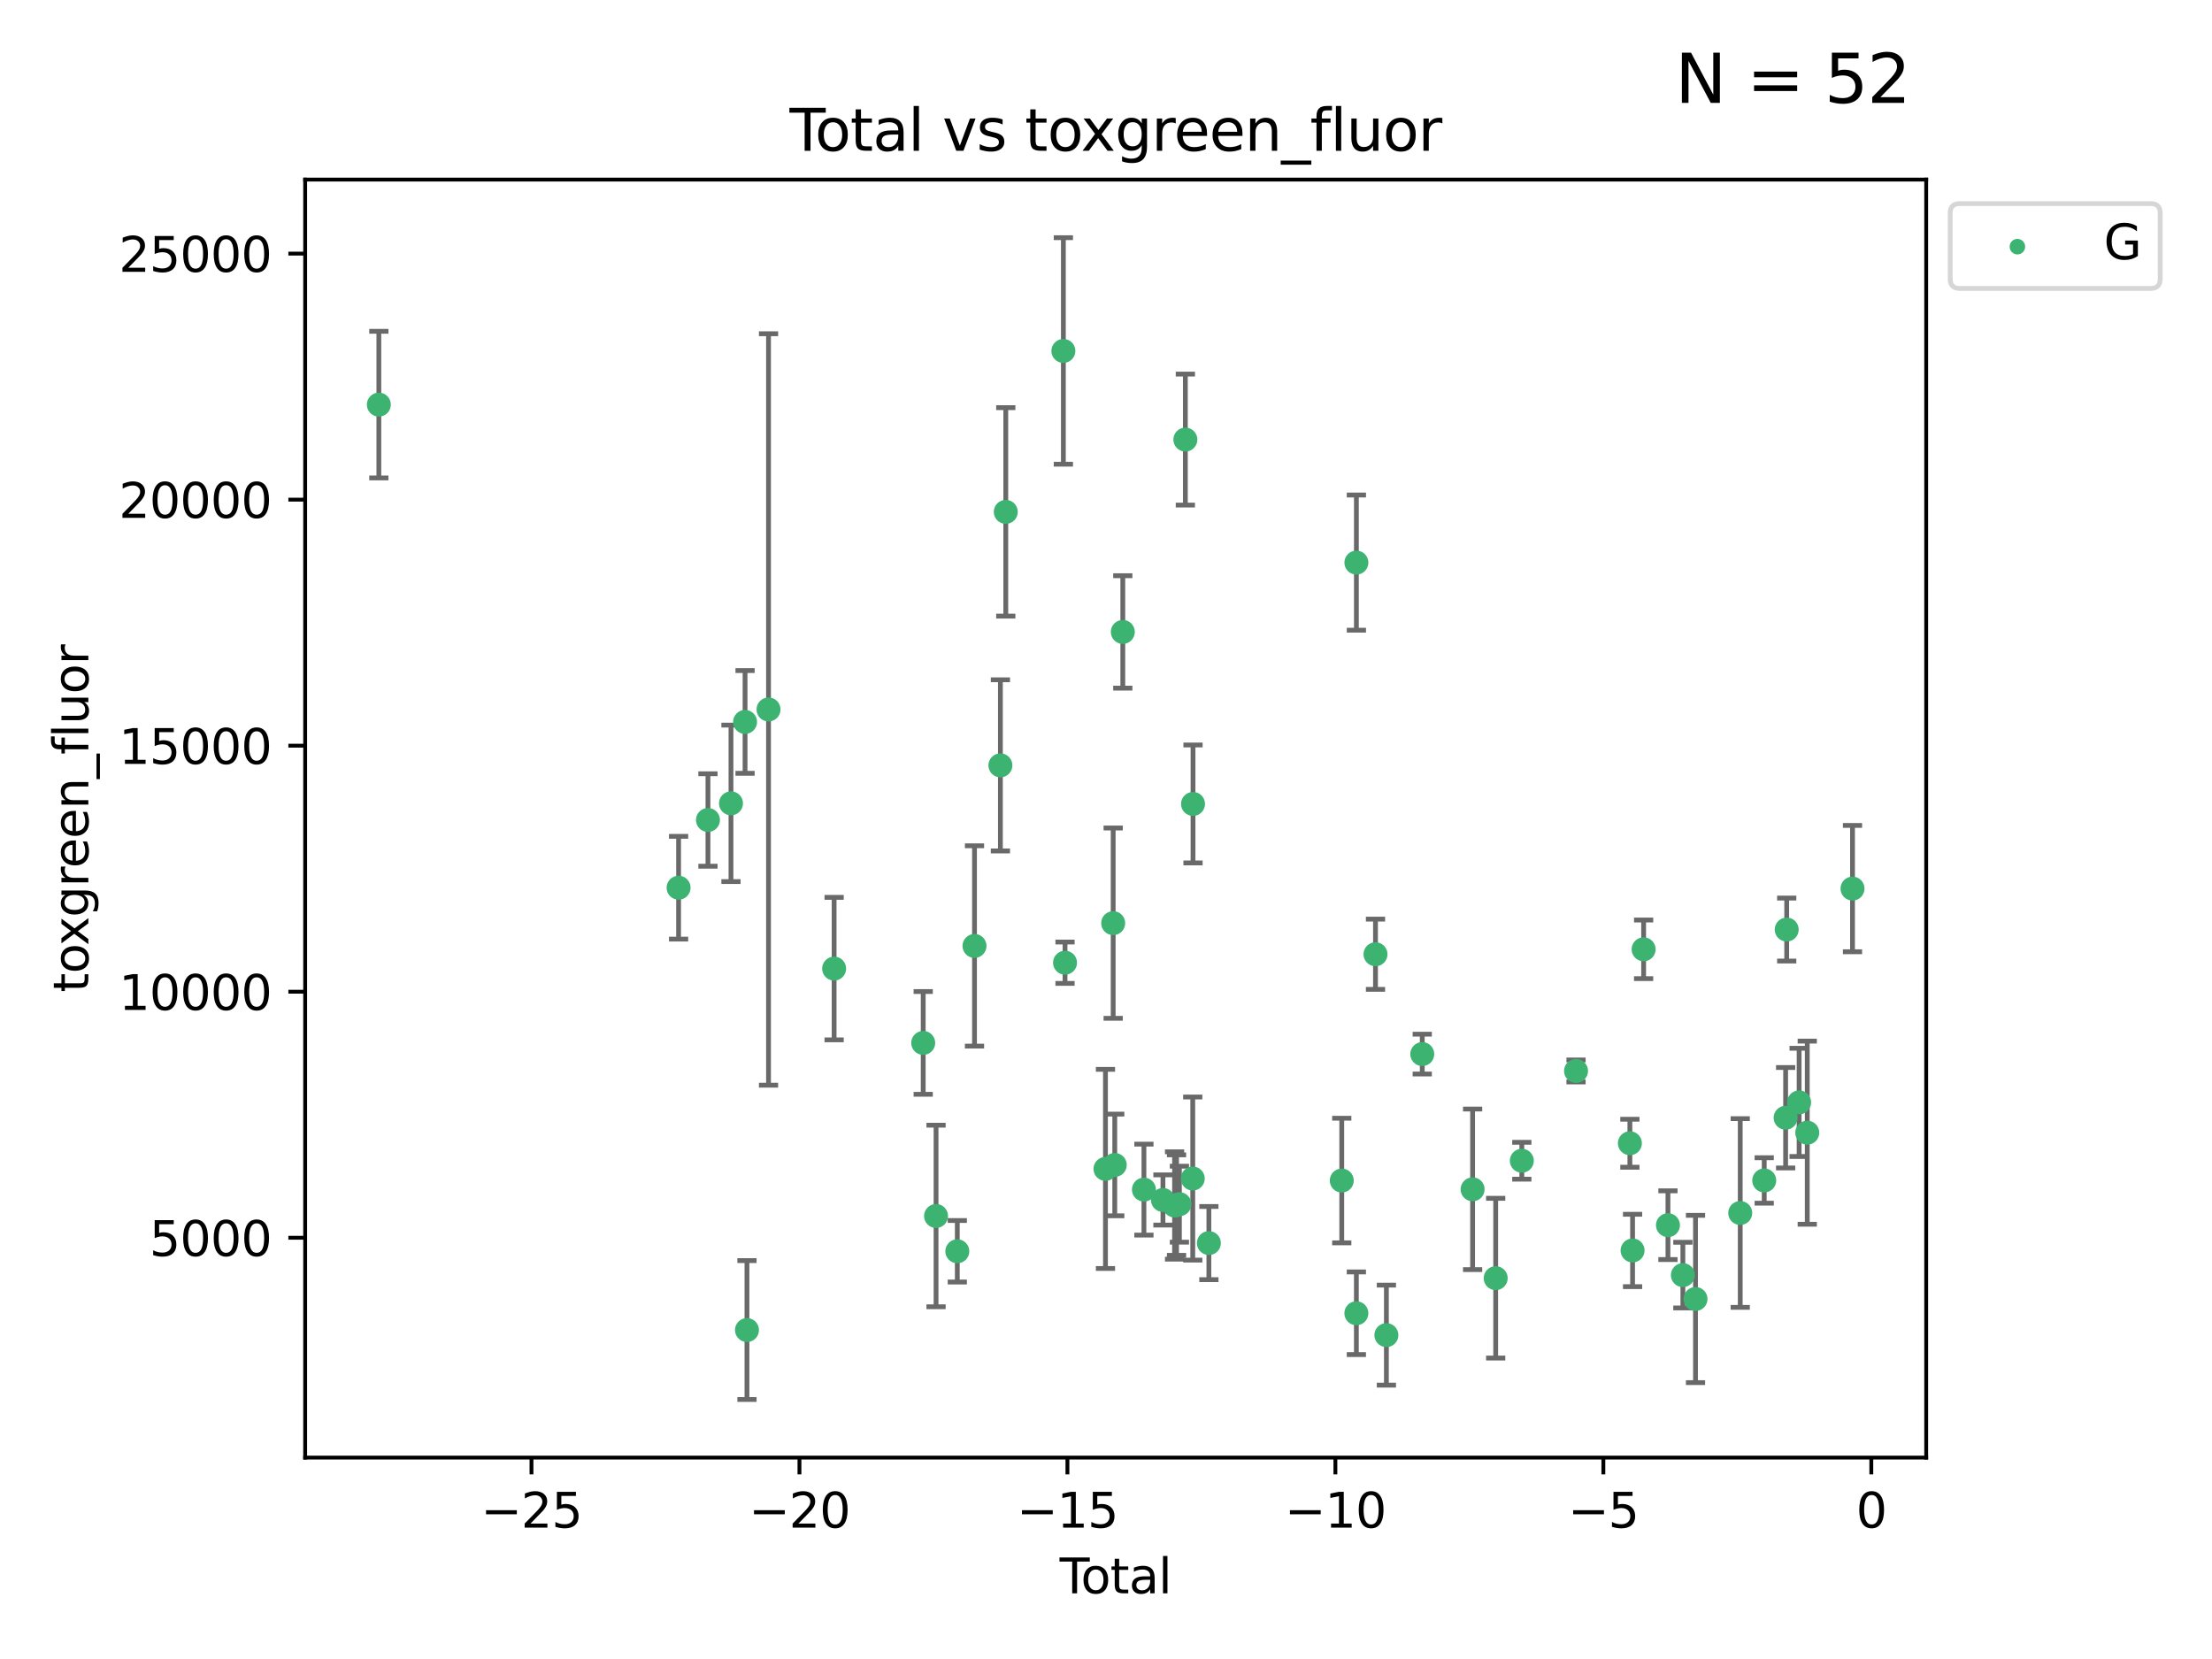 <?xml version="1.0" encoding="utf-8" standalone="no"?>
<!DOCTYPE svg PUBLIC "-//W3C//DTD SVG 1.1//EN"
  "http://www.w3.org/Graphics/SVG/1.1/DTD/svg11.dtd">
<svg xmlns:xlink="http://www.w3.org/1999/xlink" width="460.8pt" height="345.6pt" viewBox="0 0 460.8 345.6" xmlns="http://www.w3.org/2000/svg" version="1.1">
 <defs>
  <style type="text/css">*{stroke-linejoin: round; stroke-linecap: butt}</style>
 </defs>
 <g id="figure_1">
  <g id="patch_1">
   <path d="M 0 345.6 
L 460.8 345.6 
L 460.8 0 
L 0 0 
z
" style="fill: #ffffff"/>
  </g>
  <g id="axes_1">
   <g id="patch_2">
    <path d="M 63.571 303.64 
L 401.26 303.64 
L 401.26 37.411 
L 63.571 37.411 
z
" style="fill: #ffffff"/>
   </g>
   <g id="PathCollection_1">
    <defs>
     <path id="mfc408f8a67" d="M 0 1.118 
C 0.297 1.118 0.581 1 0.791 0.791 
C 1 0.581 1.118 0.297 1.118 0 
C 1.118 -0.297 1 -0.581 0.791 -0.791 
C 0.581 -1 0.297 -1.118 0 -1.118 
C -0.297 -1.118 -0.581 -1 -0.791 -0.791 
C -1 -0.581 -1.118 -0.297 -1.118 0 
C -1.118 0.297 -1 0.581 -0.791 0.791 
C -0.581 1 -0.297 1.118 0 1.118 
z
" style="stroke: #3cb371"/>
    </defs>
    <g clip-path="url(#p341e2c7658)">
     <use xlink:href="#mfc408f8a67" x="78.921" y="84.29" style="fill: #3cb371; stroke: #3cb371"/>
     <use xlink:href="#mfc408f8a67" x="141.362" y="184.927" style="fill: #3cb371; stroke: #3cb371"/>
     <use xlink:href="#mfc408f8a67" x="147.48" y="170.817" style="fill: #3cb371; stroke: #3cb371"/>
     <use xlink:href="#mfc408f8a67" x="152.277" y="167.35" style="fill: #3cb371; stroke: #3cb371"/>
     <use xlink:href="#mfc408f8a67" x="155.21" y="150.393" style="fill: #3cb371; stroke: #3cb371"/>
     <use xlink:href="#mfc408f8a67" x="155.607" y="277.073" style="fill: #3cb371; stroke: #3cb371"/>
     <use xlink:href="#mfc408f8a67" x="160.098" y="147.794" style="fill: #3cb371; stroke: #3cb371"/>
     <use xlink:href="#mfc408f8a67" x="173.764" y="201.776" style="fill: #3cb371; stroke: #3cb371"/>
     <use xlink:href="#mfc408f8a67" x="192.321" y="217.256" style="fill: #3cb371; stroke: #3cb371"/>
     <use xlink:href="#mfc408f8a67" x="194.996" y="253.313" style="fill: #3cb371; stroke: #3cb371"/>
     <use xlink:href="#mfc408f8a67" x="199.425" y="260.663" style="fill: #3cb371; stroke: #3cb371"/>
     <use xlink:href="#mfc408f8a67" x="203.007" y="197.055" style="fill: #3cb371; stroke: #3cb371"/>
     <use xlink:href="#mfc408f8a67" x="208.403" y="159.441" style="fill: #3cb371; stroke: #3cb371"/>
     <use xlink:href="#mfc408f8a67" x="209.523" y="106.634" style="fill: #3cb371; stroke: #3cb371"/>
     <use xlink:href="#mfc408f8a67" x="221.52" y="73.106" style="fill: #3cb371; stroke: #3cb371"/>
     <use xlink:href="#mfc408f8a67" x="221.864" y="200.55" style="fill: #3cb371; stroke: #3cb371"/>
     <use xlink:href="#mfc408f8a67" x="230.29" y="243.505" style="fill: #3cb371; stroke: #3cb371"/>
     <use xlink:href="#mfc408f8a67" x="231.896" y="192.308" style="fill: #3cb371; stroke: #3cb371"/>
     <use xlink:href="#mfc408f8a67" x="232.225" y="242.681" style="fill: #3cb371; stroke: #3cb371"/>
     <use xlink:href="#mfc408f8a67" x="233.901" y="131.641" style="fill: #3cb371; stroke: #3cb371"/>
     <use xlink:href="#mfc408f8a67" x="238.301" y="247.819" style="fill: #3cb371; stroke: #3cb371"/>
     <use xlink:href="#mfc408f8a67" x="242.264" y="249.975" style="fill: #3cb371; stroke: #3cb371"/>
     <use xlink:href="#mfc408f8a67" x="244.684" y="251.124" style="fill: #3cb371; stroke: #3cb371"/>
     <use xlink:href="#mfc408f8a67" x="245.095" y="251.046" style="fill: #3cb371; stroke: #3cb371"/>
     <use xlink:href="#mfc408f8a67" x="245.692" y="250.854" style="fill: #3cb371; stroke: #3cb371"/>
     <use xlink:href="#mfc408f8a67" x="246.933" y="91.572" style="fill: #3cb371; stroke: #3cb371"/>
     <use xlink:href="#mfc408f8a67" x="248.472" y="245.513" style="fill: #3cb371; stroke: #3cb371"/>
     <use xlink:href="#mfc408f8a67" x="248.527" y="167.476" style="fill: #3cb371; stroke: #3cb371"/>
     <use xlink:href="#mfc408f8a67" x="251.831" y="258.955" style="fill: #3cb371; stroke: #3cb371"/>
     <use xlink:href="#mfc408f8a67" x="279.513" y="245.93" style="fill: #3cb371; stroke: #3cb371"/>
     <use xlink:href="#mfc408f8a67" x="282.555" y="273.574" style="fill: #3cb371; stroke: #3cb371"/>
     <use xlink:href="#mfc408f8a67" x="282.561" y="117.2" style="fill: #3cb371; stroke: #3cb371"/>
     <use xlink:href="#mfc408f8a67" x="286.541" y="198.787" style="fill: #3cb371; stroke: #3cb371"/>
     <use xlink:href="#mfc408f8a67" x="288.81" y="278.131" style="fill: #3cb371; stroke: #3cb371"/>
     <use xlink:href="#mfc408f8a67" x="296.281" y="219.584" style="fill: #3cb371; stroke: #3cb371"/>
     <use xlink:href="#mfc408f8a67" x="306.77" y="247.756" style="fill: #3cb371; stroke: #3cb371"/>
     <use xlink:href="#mfc408f8a67" x="311.58" y="266.268" style="fill: #3cb371; stroke: #3cb371"/>
     <use xlink:href="#mfc408f8a67" x="317.023" y="241.805" style="fill: #3cb371; stroke: #3cb371"/>
     <use xlink:href="#mfc408f8a67" x="328.315" y="223.102" style="fill: #3cb371; stroke: #3cb371"/>
     <use xlink:href="#mfc408f8a67" x="339.534" y="238.157" style="fill: #3cb371; stroke: #3cb371"/>
     <use xlink:href="#mfc408f8a67" x="340.094" y="260.493" style="fill: #3cb371; stroke: #3cb371"/>
     <use xlink:href="#mfc408f8a67" x="342.397" y="197.758" style="fill: #3cb371; stroke: #3cb371"/>
     <use xlink:href="#mfc408f8a67" x="347.464" y="255.227" style="fill: #3cb371; stroke: #3cb371"/>
     <use xlink:href="#mfc408f8a67" x="350.572" y="265.63" style="fill: #3cb371; stroke: #3cb371"/>
     <use xlink:href="#mfc408f8a67" x="353.205" y="270.601" style="fill: #3cb371; stroke: #3cb371"/>
     <use xlink:href="#mfc408f8a67" x="362.523" y="252.69" style="fill: #3cb371; stroke: #3cb371"/>
     <use xlink:href="#mfc408f8a67" x="367.519" y="245.91" style="fill: #3cb371; stroke: #3cb371"/>
     <use xlink:href="#mfc408f8a67" x="371.98" y="232.847" style="fill: #3cb371; stroke: #3cb371"/>
     <use xlink:href="#mfc408f8a67" x="372.203" y="193.643" style="fill: #3cb371; stroke: #3cb371"/>
     <use xlink:href="#mfc408f8a67" x="374.79" y="229.647" style="fill: #3cb371; stroke: #3cb371"/>
     <use xlink:href="#mfc408f8a67" x="376.486" y="235.957" style="fill: #3cb371; stroke: #3cb371"/>
     <use xlink:href="#mfc408f8a67" x="385.911" y="185.11" style="fill: #3cb371; stroke: #3cb371"/>
    </g>
   </g>
   <g id="matplotlib.axis_1">
    <g id="xtick_1">
     <g id="line2d_1">
      <defs>
       <path id="md40d406a62" d="M 0 0 
L 0 3.5 
" style="stroke: #000000; stroke-width: 0.8"/>
      </defs>
      <g>
       <use xlink:href="#md40d406a62" x="110.719" y="303.64" style="stroke: #000000; stroke-width: 0.8"/>
      </g>
     </g>
     <g id="text_1">
      <!-- −25 -->
      <g transform="translate(100.167 318.238)scale(0.1 -0.1)">
       <defs>
        <path id="DejaVuSans-2212" d="M 678 2272 
L 4684 2272 
L 4684 1741 
L 678 1741 
L 678 2272 
z
" transform="scale(0.016)"/>
        <path id="DejaVuSans-32" d="M 1228 531 
L 3431 531 
L 3431 0 
L 469 0 
L 469 531 
Q 828 903 1448 1529 
Q 2069 2156 2228 2338 
Q 2531 2678 2651 2914 
Q 2772 3150 2772 3378 
Q 2772 3750 2511 3984 
Q 2250 4219 1831 4219 
Q 1534 4219 1204 4116 
Q 875 4013 500 3803 
L 500 4441 
Q 881 4594 1212 4672 
Q 1544 4750 1819 4750 
Q 2544 4750 2975 4387 
Q 3406 4025 3406 3419 
Q 3406 3131 3298 2873 
Q 3191 2616 2906 2266 
Q 2828 2175 2409 1742 
Q 1991 1309 1228 531 
z
" transform="scale(0.016)"/>
        <path id="DejaVuSans-35" d="M 691 4666 
L 3169 4666 
L 3169 4134 
L 1269 4134 
L 1269 2991 
Q 1406 3038 1543 3061 
Q 1681 3084 1819 3084 
Q 2600 3084 3056 2656 
Q 3513 2228 3513 1497 
Q 3513 744 3044 326 
Q 2575 -91 1722 -91 
Q 1428 -91 1123 -41 
Q 819 9 494 109 
L 494 744 
Q 775 591 1075 516 
Q 1375 441 1709 441 
Q 2250 441 2565 725 
Q 2881 1009 2881 1497 
Q 2881 1984 2565 2268 
Q 2250 2553 1709 2553 
Q 1456 2553 1204 2497 
Q 953 2441 691 2322 
L 691 4666 
z
" transform="scale(0.016)"/>
       </defs>
       <use xlink:href="#DejaVuSans-2212"/>
       <use xlink:href="#DejaVuSans-32" x="83.789"/>
       <use xlink:href="#DejaVuSans-35" x="147.412"/>
      </g>
     </g>
    </g>
    <g id="xtick_2">
     <g id="line2d_2">
      <g>
       <use xlink:href="#md40d406a62" x="166.541" y="303.64" style="stroke: #000000; stroke-width: 0.8"/>
      </g>
     </g>
     <g id="text_2">
      <!-- −20 -->
      <g transform="translate(155.989 318.238)scale(0.1 -0.1)">
       <defs>
        <path id="DejaVuSans-30" d="M 2034 4250 
Q 1547 4250 1301 3770 
Q 1056 3291 1056 2328 
Q 1056 1369 1301 889 
Q 1547 409 2034 409 
Q 2525 409 2770 889 
Q 3016 1369 3016 2328 
Q 3016 3291 2770 3770 
Q 2525 4250 2034 4250 
z
M 2034 4750 
Q 2819 4750 3233 4129 
Q 3647 3509 3647 2328 
Q 3647 1150 3233 529 
Q 2819 -91 2034 -91 
Q 1250 -91 836 529 
Q 422 1150 422 2328 
Q 422 3509 836 4129 
Q 1250 4750 2034 4750 
z
" transform="scale(0.016)"/>
       </defs>
       <use xlink:href="#DejaVuSans-2212"/>
       <use xlink:href="#DejaVuSans-32" x="83.789"/>
       <use xlink:href="#DejaVuSans-30" x="147.412"/>
      </g>
     </g>
    </g>
    <g id="xtick_3">
     <g id="line2d_3">
      <g>
       <use xlink:href="#md40d406a62" x="222.363" y="303.64" style="stroke: #000000; stroke-width: 0.8"/>
      </g>
     </g>
     <g id="text_3">
      <!-- −15 -->
      <g transform="translate(211.811 318.238)scale(0.1 -0.1)">
       <defs>
        <path id="DejaVuSans-31" d="M 794 531 
L 1825 531 
L 1825 4091 
L 703 3866 
L 703 4441 
L 1819 4666 
L 2450 4666 
L 2450 531 
L 3481 531 
L 3481 0 
L 794 0 
L 794 531 
z
" transform="scale(0.016)"/>
       </defs>
       <use xlink:href="#DejaVuSans-2212"/>
       <use xlink:href="#DejaVuSans-31" x="83.789"/>
       <use xlink:href="#DejaVuSans-35" x="147.412"/>
      </g>
     </g>
    </g>
    <g id="xtick_4">
     <g id="line2d_4">
      <g>
       <use xlink:href="#md40d406a62" x="278.185" y="303.64" style="stroke: #000000; stroke-width: 0.8"/>
      </g>
     </g>
     <g id="text_4">
      <!-- −10 -->
      <g transform="translate(267.632 318.238)scale(0.1 -0.1)">
       <use xlink:href="#DejaVuSans-2212"/>
       <use xlink:href="#DejaVuSans-31" x="83.789"/>
       <use xlink:href="#DejaVuSans-30" x="147.412"/>
      </g>
     </g>
    </g>
    <g id="xtick_5">
     <g id="line2d_5">
      <g>
       <use xlink:href="#md40d406a62" x="334.007" y="303.64" style="stroke: #000000; stroke-width: 0.8"/>
      </g>
     </g>
     <g id="text_5">
      <!-- −5 -->
      <g transform="translate(326.636 318.238)scale(0.1 -0.1)">
       <use xlink:href="#DejaVuSans-2212"/>
       <use xlink:href="#DejaVuSans-35" x="83.789"/>
      </g>
     </g>
    </g>
    <g id="xtick_6">
     <g id="line2d_6">
      <g>
       <use xlink:href="#md40d406a62" x="389.828" y="303.64" style="stroke: #000000; stroke-width: 0.8"/>
      </g>
     </g>
     <g id="text_6">
      <!-- 0 -->
      <g transform="translate(386.647 318.238)scale(0.1 -0.1)">
       <use xlink:href="#DejaVuSans-30"/>
      </g>
     </g>
    </g>
    <g id="text_7">
     <!-- Total -->
     <g transform="translate(220.739 331.917)scale(0.1 -0.1)">
      <defs>
       <path id="DejaVuSans-54" d="M -19 4666 
L 3928 4666 
L 3928 4134 
L 2272 4134 
L 2272 0 
L 1638 0 
L 1638 4134 
L -19 4134 
L -19 4666 
z
" transform="scale(0.016)"/>
       <path id="DejaVuSans-6f" d="M 1959 3097 
Q 1497 3097 1228 2736 
Q 959 2375 959 1747 
Q 959 1119 1226 758 
Q 1494 397 1959 397 
Q 2419 397 2687 759 
Q 2956 1122 2956 1747 
Q 2956 2369 2687 2733 
Q 2419 3097 1959 3097 
z
M 1959 3584 
Q 2709 3584 3137 3096 
Q 3566 2609 3566 1747 
Q 3566 888 3137 398 
Q 2709 -91 1959 -91 
Q 1206 -91 779 398 
Q 353 888 353 1747 
Q 353 2609 779 3096 
Q 1206 3584 1959 3584 
z
" transform="scale(0.016)"/>
       <path id="DejaVuSans-74" d="M 1172 4494 
L 1172 3500 
L 2356 3500 
L 2356 3053 
L 1172 3053 
L 1172 1153 
Q 1172 725 1289 603 
Q 1406 481 1766 481 
L 2356 481 
L 2356 0 
L 1766 0 
Q 1100 0 847 248 
Q 594 497 594 1153 
L 594 3053 
L 172 3053 
L 172 3500 
L 594 3500 
L 594 4494 
L 1172 4494 
z
" transform="scale(0.016)"/>
       <path id="DejaVuSans-61" d="M 2194 1759 
Q 1497 1759 1228 1600 
Q 959 1441 959 1056 
Q 959 750 1161 570 
Q 1363 391 1709 391 
Q 2188 391 2477 730 
Q 2766 1069 2766 1631 
L 2766 1759 
L 2194 1759 
z
M 3341 1997 
L 3341 0 
L 2766 0 
L 2766 531 
Q 2569 213 2275 61 
Q 1981 -91 1556 -91 
Q 1019 -91 701 211 
Q 384 513 384 1019 
Q 384 1609 779 1909 
Q 1175 2209 1959 2209 
L 2766 2209 
L 2766 2266 
Q 2766 2663 2505 2880 
Q 2244 3097 1772 3097 
Q 1472 3097 1187 3025 
Q 903 2953 641 2809 
L 641 3341 
Q 956 3463 1253 3523 
Q 1550 3584 1831 3584 
Q 2591 3584 2966 3190 
Q 3341 2797 3341 1997 
z
" transform="scale(0.016)"/>
       <path id="DejaVuSans-6c" d="M 603 4863 
L 1178 4863 
L 1178 0 
L 603 0 
L 603 4863 
z
" transform="scale(0.016)"/>
      </defs>
      <use xlink:href="#DejaVuSans-54"/>
      <use xlink:href="#DejaVuSans-6f" x="44.084"/>
      <use xlink:href="#DejaVuSans-74" x="105.266"/>
      <use xlink:href="#DejaVuSans-61" x="144.475"/>
      <use xlink:href="#DejaVuSans-6c" x="205.754"/>
     </g>
    </g>
   </g>
   <g id="matplotlib.axis_2">
    <g id="ytick_1">
     <g id="line2d_7">
      <defs>
       <path id="m3d1cbcbc00" d="M 0 0 
L -3.5 0 
" style="stroke: #000000; stroke-width: 0.8"/>
      </defs>
      <g>
       <use xlink:href="#m3d1cbcbc00" x="63.571" y="257.843" style="stroke: #000000; stroke-width: 0.8"/>
      </g>
     </g>
     <g id="text_8">
      <!-- 5000 -->
      <g transform="translate(31.121 261.642)scale(0.1 -0.1)">
       <use xlink:href="#DejaVuSans-35"/>
       <use xlink:href="#DejaVuSans-30" x="63.623"/>
       <use xlink:href="#DejaVuSans-30" x="127.246"/>
       <use xlink:href="#DejaVuSans-30" x="190.869"/>
      </g>
     </g>
    </g>
    <g id="ytick_2">
     <g id="line2d_8">
      <g>
       <use xlink:href="#m3d1cbcbc00" x="63.571" y="206.589" style="stroke: #000000; stroke-width: 0.8"/>
      </g>
     </g>
     <g id="text_9">
      <!-- 10000 -->
      <g transform="translate(24.759 210.388)scale(0.1 -0.1)">
       <use xlink:href="#DejaVuSans-31"/>
       <use xlink:href="#DejaVuSans-30" x="63.623"/>
       <use xlink:href="#DejaVuSans-30" x="127.246"/>
       <use xlink:href="#DejaVuSans-30" x="190.869"/>
       <use xlink:href="#DejaVuSans-30" x="254.492"/>
      </g>
     </g>
    </g>
    <g id="ytick_3">
     <g id="line2d_9">
      <g>
       <use xlink:href="#m3d1cbcbc00" x="63.571" y="155.335" style="stroke: #000000; stroke-width: 0.8"/>
      </g>
     </g>
     <g id="text_10">
      <!-- 15000 -->
      <g transform="translate(24.759 159.135)scale(0.1 -0.1)">
       <use xlink:href="#DejaVuSans-31"/>
       <use xlink:href="#DejaVuSans-35" x="63.623"/>
       <use xlink:href="#DejaVuSans-30" x="127.246"/>
       <use xlink:href="#DejaVuSans-30" x="190.869"/>
       <use xlink:href="#DejaVuSans-30" x="254.492"/>
      </g>
     </g>
    </g>
    <g id="ytick_4">
     <g id="line2d_10">
      <g>
       <use xlink:href="#m3d1cbcbc00" x="63.571" y="104.082" style="stroke: #000000; stroke-width: 0.8"/>
      </g>
     </g>
     <g id="text_11">
      <!-- 20000 -->
      <g transform="translate(24.759 107.881)scale(0.1 -0.1)">
       <use xlink:href="#DejaVuSans-32"/>
       <use xlink:href="#DejaVuSans-30" x="63.623"/>
       <use xlink:href="#DejaVuSans-30" x="127.246"/>
       <use xlink:href="#DejaVuSans-30" x="190.869"/>
       <use xlink:href="#DejaVuSans-30" x="254.492"/>
      </g>
     </g>
    </g>
    <g id="ytick_5">
     <g id="line2d_11">
      <g>
       <use xlink:href="#m3d1cbcbc00" x="63.571" y="52.828" style="stroke: #000000; stroke-width: 0.8"/>
      </g>
     </g>
     <g id="text_12">
      <!-- 25000 -->
      <g transform="translate(24.759 56.627)scale(0.1 -0.1)">
       <use xlink:href="#DejaVuSans-32"/>
       <use xlink:href="#DejaVuSans-35" x="63.623"/>
       <use xlink:href="#DejaVuSans-30" x="127.246"/>
       <use xlink:href="#DejaVuSans-30" x="190.869"/>
       <use xlink:href="#DejaVuSans-30" x="254.492"/>
      </g>
     </g>
    </g>
    <g id="text_13">
     <!-- toxgreen_fluor -->
     <g transform="translate(18.401 206.72)rotate(-90)scale(0.1 -0.1)">
      <defs>
       <path id="DejaVuSans-78" d="M 3513 3500 
L 2247 1797 
L 3578 0 
L 2900 0 
L 1881 1375 
L 863 0 
L 184 0 
L 1544 1831 
L 300 3500 
L 978 3500 
L 1906 2253 
L 2834 3500 
L 3513 3500 
z
" transform="scale(0.016)"/>
       <path id="DejaVuSans-67" d="M 2906 1791 
Q 2906 2416 2648 2759 
Q 2391 3103 1925 3103 
Q 1463 3103 1205 2759 
Q 947 2416 947 1791 
Q 947 1169 1205 825 
Q 1463 481 1925 481 
Q 2391 481 2648 825 
Q 2906 1169 2906 1791 
z
M 3481 434 
Q 3481 -459 3084 -895 
Q 2688 -1331 1869 -1331 
Q 1566 -1331 1297 -1286 
Q 1028 -1241 775 -1147 
L 775 -588 
Q 1028 -725 1275 -790 
Q 1522 -856 1778 -856 
Q 2344 -856 2625 -561 
Q 2906 -266 2906 331 
L 2906 616 
Q 2728 306 2450 153 
Q 2172 0 1784 0 
Q 1141 0 747 490 
Q 353 981 353 1791 
Q 353 2603 747 3093 
Q 1141 3584 1784 3584 
Q 2172 3584 2450 3431 
Q 2728 3278 2906 2969 
L 2906 3500 
L 3481 3500 
L 3481 434 
z
" transform="scale(0.016)"/>
       <path id="DejaVuSans-72" d="M 2631 2963 
Q 2534 3019 2420 3045 
Q 2306 3072 2169 3072 
Q 1681 3072 1420 2755 
Q 1159 2438 1159 1844 
L 1159 0 
L 581 0 
L 581 3500 
L 1159 3500 
L 1159 2956 
Q 1341 3275 1631 3429 
Q 1922 3584 2338 3584 
Q 2397 3584 2469 3576 
Q 2541 3569 2628 3553 
L 2631 2963 
z
" transform="scale(0.016)"/>
       <path id="DejaVuSans-65" d="M 3597 1894 
L 3597 1613 
L 953 1613 
Q 991 1019 1311 708 
Q 1631 397 2203 397 
Q 2534 397 2845 478 
Q 3156 559 3463 722 
L 3463 178 
Q 3153 47 2828 -22 
Q 2503 -91 2169 -91 
Q 1331 -91 842 396 
Q 353 884 353 1716 
Q 353 2575 817 3079 
Q 1281 3584 2069 3584 
Q 2775 3584 3186 3129 
Q 3597 2675 3597 1894 
z
M 3022 2063 
Q 3016 2534 2758 2815 
Q 2500 3097 2075 3097 
Q 1594 3097 1305 2825 
Q 1016 2553 972 2059 
L 3022 2063 
z
" transform="scale(0.016)"/>
       <path id="DejaVuSans-6e" d="M 3513 2113 
L 3513 0 
L 2938 0 
L 2938 2094 
Q 2938 2591 2744 2837 
Q 2550 3084 2163 3084 
Q 1697 3084 1428 2787 
Q 1159 2491 1159 1978 
L 1159 0 
L 581 0 
L 581 3500 
L 1159 3500 
L 1159 2956 
Q 1366 3272 1645 3428 
Q 1925 3584 2291 3584 
Q 2894 3584 3203 3211 
Q 3513 2838 3513 2113 
z
" transform="scale(0.016)"/>
       <path id="DejaVuSans-5f" d="M 3263 -1063 
L 3263 -1509 
L -63 -1509 
L -63 -1063 
L 3263 -1063 
z
" transform="scale(0.016)"/>
       <path id="DejaVuSans-66" d="M 2375 4863 
L 2375 4384 
L 1825 4384 
Q 1516 4384 1395 4259 
Q 1275 4134 1275 3809 
L 1275 3500 
L 2222 3500 
L 2222 3053 
L 1275 3053 
L 1275 0 
L 697 0 
L 697 3053 
L 147 3053 
L 147 3500 
L 697 3500 
L 697 3744 
Q 697 4328 969 4595 
Q 1241 4863 1831 4863 
L 2375 4863 
z
" transform="scale(0.016)"/>
       <path id="DejaVuSans-75" d="M 544 1381 
L 544 3500 
L 1119 3500 
L 1119 1403 
Q 1119 906 1312 657 
Q 1506 409 1894 409 
Q 2359 409 2629 706 
Q 2900 1003 2900 1516 
L 2900 3500 
L 3475 3500 
L 3475 0 
L 2900 0 
L 2900 538 
Q 2691 219 2414 64 
Q 2138 -91 1772 -91 
Q 1169 -91 856 284 
Q 544 659 544 1381 
z
M 1991 3584 
L 1991 3584 
z
" transform="scale(0.016)"/>
      </defs>
      <use xlink:href="#DejaVuSans-74"/>
      <use xlink:href="#DejaVuSans-6f" x="39.209"/>
      <use xlink:href="#DejaVuSans-78" x="97.266"/>
      <use xlink:href="#DejaVuSans-67" x="156.445"/>
      <use xlink:href="#DejaVuSans-72" x="219.922"/>
      <use xlink:href="#DejaVuSans-65" x="258.785"/>
      <use xlink:href="#DejaVuSans-65" x="320.309"/>
      <use xlink:href="#DejaVuSans-6e" x="381.832"/>
      <use xlink:href="#DejaVuSans-5f" x="445.211"/>
      <use xlink:href="#DejaVuSans-66" x="495.211"/>
      <use xlink:href="#DejaVuSans-6c" x="530.416"/>
      <use xlink:href="#DejaVuSans-75" x="558.199"/>
      <use xlink:href="#DejaVuSans-6f" x="621.578"/>
      <use xlink:href="#DejaVuSans-72" x="682.76"/>
     </g>
    </g>
   </g>
   <g id="LineCollection_1">
    <path d="M 78.921 99.561 
L 78.921 69.019 
" clip-path="url(#p341e2c7658)" style="fill: none; stroke: #696969"/>
    <path d="M 141.362 195.633 
L 141.362 174.222 
" clip-path="url(#p341e2c7658)" style="fill: none; stroke: #696969"/>
    <path d="M 147.48 180.448 
L 147.48 161.186 
" clip-path="url(#p341e2c7658)" style="fill: none; stroke: #696969"/>
    <path d="M 152.277 183.65 
L 152.277 151.05 
" clip-path="url(#p341e2c7658)" style="fill: none; stroke: #696969"/>
    <path d="M 155.21 161.096 
L 155.21 139.69 
" clip-path="url(#p341e2c7658)" style="fill: none; stroke: #696969"/>
    <path d="M 155.607 291.539 
L 155.607 262.607 
" clip-path="url(#p341e2c7658)" style="fill: none; stroke: #696969"/>
    <path d="M 160.098 226.063 
L 160.098 69.525 
" clip-path="url(#p341e2c7658)" style="fill: none; stroke: #696969"/>
    <path d="M 173.764 216.615 
L 173.764 186.936 
" clip-path="url(#p341e2c7658)" style="fill: none; stroke: #696969"/>
    <path d="M 192.321 227.96 
L 192.321 206.552 
" clip-path="url(#p341e2c7658)" style="fill: none; stroke: #696969"/>
    <path d="M 194.996 272.224 
L 194.996 234.402 
" clip-path="url(#p341e2c7658)" style="fill: none; stroke: #696969"/>
    <path d="M 199.425 267.067 
L 199.425 254.258 
" clip-path="url(#p341e2c7658)" style="fill: none; stroke: #696969"/>
    <path d="M 203.007 217.921 
L 203.007 176.189 
" clip-path="url(#p341e2c7658)" style="fill: none; stroke: #696969"/>
    <path d="M 208.403 177.268 
L 208.403 141.614 
" clip-path="url(#p341e2c7658)" style="fill: none; stroke: #696969"/>
    <path d="M 209.523 128.347 
L 209.523 84.922 
" clip-path="url(#p341e2c7658)" style="fill: none; stroke: #696969"/>
    <path d="M 221.52 96.699 
L 221.52 49.513 
" clip-path="url(#p341e2c7658)" style="fill: none; stroke: #696969"/>
    <path d="M 221.864 204.859 
L 221.864 196.242 
" clip-path="url(#p341e2c7658)" style="fill: none; stroke: #696969"/>
    <path d="M 230.29 264.249 
L 230.29 222.761 
" clip-path="url(#p341e2c7658)" style="fill: none; stroke: #696969"/>
    <path d="M 231.896 212.13 
L 231.896 172.487 
" clip-path="url(#p341e2c7658)" style="fill: none; stroke: #696969"/>
    <path d="M 232.225 253.272 
L 232.225 232.091 
" clip-path="url(#p341e2c7658)" style="fill: none; stroke: #696969"/>
    <path d="M 233.901 143.352 
L 233.901 119.931 
" clip-path="url(#p341e2c7658)" style="fill: none; stroke: #696969"/>
    <path d="M 238.301 257.294 
L 238.301 238.344 
" clip-path="url(#p341e2c7658)" style="fill: none; stroke: #696969"/>
    <path d="M 242.264 255.207 
L 242.264 244.744 
" clip-path="url(#p341e2c7658)" style="fill: none; stroke: #696969"/>
    <path d="M 244.684 262.308 
L 244.684 239.94 
" clip-path="url(#p341e2c7658)" style="fill: none; stroke: #696969"/>
    <path d="M 245.095 261.512 
L 245.095 240.581 
" clip-path="url(#p341e2c7658)" style="fill: none; stroke: #696969"/>
    <path d="M 245.692 258.771 
L 245.692 242.937 
" clip-path="url(#p341e2c7658)" style="fill: none; stroke: #696969"/>
    <path d="M 246.933 105.212 
L 246.933 77.931 
" clip-path="url(#p341e2c7658)" style="fill: none; stroke: #696969"/>
    <path d="M 248.472 262.5 
L 248.472 228.526 
" clip-path="url(#p341e2c7658)" style="fill: none; stroke: #696969"/>
    <path d="M 248.527 179.76 
L 248.527 155.192 
" clip-path="url(#p341e2c7658)" style="fill: none; stroke: #696969"/>
    <path d="M 251.831 266.578 
L 251.831 251.332 
" clip-path="url(#p341e2c7658)" style="fill: none; stroke: #696969"/>
    <path d="M 279.513 258.908 
L 279.513 232.952 
" clip-path="url(#p341e2c7658)" style="fill: none; stroke: #696969"/>
    <path d="M 282.555 282.183 
L 282.555 264.966 
" clip-path="url(#p341e2c7658)" style="fill: none; stroke: #696969"/>
    <path d="M 282.561 131.281 
L 282.561 103.119 
" clip-path="url(#p341e2c7658)" style="fill: none; stroke: #696969"/>
    <path d="M 286.541 206.104 
L 286.541 191.471 
" clip-path="url(#p341e2c7658)" style="fill: none; stroke: #696969"/>
    <path d="M 288.81 288.547 
L 288.81 267.715 
" clip-path="url(#p341e2c7658)" style="fill: none; stroke: #696969"/>
    <path d="M 296.281 223.731 
L 296.281 215.437 
" clip-path="url(#p341e2c7658)" style="fill: none; stroke: #696969"/>
    <path d="M 306.77 264.483 
L 306.77 231.029 
" clip-path="url(#p341e2c7658)" style="fill: none; stroke: #696969"/>
    <path d="M 311.58 282.907 
L 311.58 249.629 
" clip-path="url(#p341e2c7658)" style="fill: none; stroke: #696969"/>
    <path d="M 317.023 245.646 
L 317.023 237.964 
" clip-path="url(#p341e2c7658)" style="fill: none; stroke: #696969"/>
    <path d="M 328.315 225.393 
L 328.315 220.812 
" clip-path="url(#p341e2c7658)" style="fill: none; stroke: #696969"/>
    <path d="M 339.534 243.156 
L 339.534 233.159 
" clip-path="url(#p341e2c7658)" style="fill: none; stroke: #696969"/>
    <path d="M 340.094 268.032 
L 340.094 252.954 
" clip-path="url(#p341e2c7658)" style="fill: none; stroke: #696969"/>
    <path d="M 342.397 203.862 
L 342.397 191.654 
" clip-path="url(#p341e2c7658)" style="fill: none; stroke: #696969"/>
    <path d="M 347.464 262.384 
L 347.464 248.07 
" clip-path="url(#p341e2c7658)" style="fill: none; stroke: #696969"/>
    <path d="M 350.572 272.472 
L 350.572 258.789 
" clip-path="url(#p341e2c7658)" style="fill: none; stroke: #696969"/>
    <path d="M 353.205 288.025 
L 353.205 253.177 
" clip-path="url(#p341e2c7658)" style="fill: none; stroke: #696969"/>
    <path d="M 362.523 272.345 
L 362.523 233.034 
" clip-path="url(#p341e2c7658)" style="fill: none; stroke: #696969"/>
    <path d="M 367.519 250.645 
L 367.519 241.175 
" clip-path="url(#p341e2c7658)" style="fill: none; stroke: #696969"/>
    <path d="M 371.98 243.311 
L 371.98 222.383 
" clip-path="url(#p341e2c7658)" style="fill: none; stroke: #696969"/>
    <path d="M 372.203 200.202 
L 372.203 187.085 
" clip-path="url(#p341e2c7658)" style="fill: none; stroke: #696969"/>
    <path d="M 374.79 240.919 
L 374.79 218.375 
" clip-path="url(#p341e2c7658)" style="fill: none; stroke: #696969"/>
    <path d="M 376.486 255.032 
L 376.486 216.881 
" clip-path="url(#p341e2c7658)" style="fill: none; stroke: #696969"/>
    <path d="M 385.911 198.267 
L 385.911 171.953 
" clip-path="url(#p341e2c7658)" style="fill: none; stroke: #696969"/>
   </g>
   <g id="line2d_12">
    <defs>
     <path id="me0e256b137" d="M 2 0 
L -2 -0 
" style="stroke: #696969"/>
    </defs>
    <g clip-path="url(#p341e2c7658)">
     <use xlink:href="#me0e256b137" x="78.921" y="99.561" style="fill: #696969; stroke: #696969"/>
     <use xlink:href="#me0e256b137" x="141.362" y="195.633" style="fill: #696969; stroke: #696969"/>
     <use xlink:href="#me0e256b137" x="147.48" y="180.448" style="fill: #696969; stroke: #696969"/>
     <use xlink:href="#me0e256b137" x="152.277" y="183.65" style="fill: #696969; stroke: #696969"/>
     <use xlink:href="#me0e256b137" x="155.21" y="161.096" style="fill: #696969; stroke: #696969"/>
     <use xlink:href="#me0e256b137" x="155.607" y="291.539" style="fill: #696969; stroke: #696969"/>
     <use xlink:href="#me0e256b137" x="160.098" y="226.063" style="fill: #696969; stroke: #696969"/>
     <use xlink:href="#me0e256b137" x="173.764" y="216.615" style="fill: #696969; stroke: #696969"/>
     <use xlink:href="#me0e256b137" x="192.321" y="227.96" style="fill: #696969; stroke: #696969"/>
     <use xlink:href="#me0e256b137" x="194.996" y="272.224" style="fill: #696969; stroke: #696969"/>
     <use xlink:href="#me0e256b137" x="199.425" y="267.067" style="fill: #696969; stroke: #696969"/>
     <use xlink:href="#me0e256b137" x="203.007" y="217.921" style="fill: #696969; stroke: #696969"/>
     <use xlink:href="#me0e256b137" x="208.403" y="177.268" style="fill: #696969; stroke: #696969"/>
     <use xlink:href="#me0e256b137" x="209.523" y="128.347" style="fill: #696969; stroke: #696969"/>
     <use xlink:href="#me0e256b137" x="221.52" y="96.699" style="fill: #696969; stroke: #696969"/>
     <use xlink:href="#me0e256b137" x="221.864" y="204.859" style="fill: #696969; stroke: #696969"/>
     <use xlink:href="#me0e256b137" x="230.29" y="264.249" style="fill: #696969; stroke: #696969"/>
     <use xlink:href="#me0e256b137" x="231.896" y="212.13" style="fill: #696969; stroke: #696969"/>
     <use xlink:href="#me0e256b137" x="232.225" y="253.272" style="fill: #696969; stroke: #696969"/>
     <use xlink:href="#me0e256b137" x="233.901" y="143.352" style="fill: #696969; stroke: #696969"/>
     <use xlink:href="#me0e256b137" x="238.301" y="257.294" style="fill: #696969; stroke: #696969"/>
     <use xlink:href="#me0e256b137" x="242.264" y="255.207" style="fill: #696969; stroke: #696969"/>
     <use xlink:href="#me0e256b137" x="244.684" y="262.308" style="fill: #696969; stroke: #696969"/>
     <use xlink:href="#me0e256b137" x="245.095" y="261.512" style="fill: #696969; stroke: #696969"/>
     <use xlink:href="#me0e256b137" x="245.692" y="258.771" style="fill: #696969; stroke: #696969"/>
     <use xlink:href="#me0e256b137" x="246.933" y="105.212" style="fill: #696969; stroke: #696969"/>
     <use xlink:href="#me0e256b137" x="248.472" y="262.5" style="fill: #696969; stroke: #696969"/>
     <use xlink:href="#me0e256b137" x="248.527" y="179.76" style="fill: #696969; stroke: #696969"/>
     <use xlink:href="#me0e256b137" x="251.831" y="266.578" style="fill: #696969; stroke: #696969"/>
     <use xlink:href="#me0e256b137" x="279.513" y="258.908" style="fill: #696969; stroke: #696969"/>
     <use xlink:href="#me0e256b137" x="282.555" y="282.183" style="fill: #696969; stroke: #696969"/>
     <use xlink:href="#me0e256b137" x="282.561" y="131.281" style="fill: #696969; stroke: #696969"/>
     <use xlink:href="#me0e256b137" x="286.541" y="206.104" style="fill: #696969; stroke: #696969"/>
     <use xlink:href="#me0e256b137" x="288.81" y="288.547" style="fill: #696969; stroke: #696969"/>
     <use xlink:href="#me0e256b137" x="296.281" y="223.731" style="fill: #696969; stroke: #696969"/>
     <use xlink:href="#me0e256b137" x="306.77" y="264.483" style="fill: #696969; stroke: #696969"/>
     <use xlink:href="#me0e256b137" x="311.58" y="282.907" style="fill: #696969; stroke: #696969"/>
     <use xlink:href="#me0e256b137" x="317.023" y="245.646" style="fill: #696969; stroke: #696969"/>
     <use xlink:href="#me0e256b137" x="328.315" y="225.393" style="fill: #696969; stroke: #696969"/>
     <use xlink:href="#me0e256b137" x="339.534" y="243.156" style="fill: #696969; stroke: #696969"/>
     <use xlink:href="#me0e256b137" x="340.094" y="268.032" style="fill: #696969; stroke: #696969"/>
     <use xlink:href="#me0e256b137" x="342.397" y="203.862" style="fill: #696969; stroke: #696969"/>
     <use xlink:href="#me0e256b137" x="347.464" y="262.384" style="fill: #696969; stroke: #696969"/>
     <use xlink:href="#me0e256b137" x="350.572" y="272.472" style="fill: #696969; stroke: #696969"/>
     <use xlink:href="#me0e256b137" x="353.205" y="288.025" style="fill: #696969; stroke: #696969"/>
     <use xlink:href="#me0e256b137" x="362.523" y="272.345" style="fill: #696969; stroke: #696969"/>
     <use xlink:href="#me0e256b137" x="367.519" y="250.645" style="fill: #696969; stroke: #696969"/>
     <use xlink:href="#me0e256b137" x="371.98" y="243.311" style="fill: #696969; stroke: #696969"/>
     <use xlink:href="#me0e256b137" x="372.203" y="200.202" style="fill: #696969; stroke: #696969"/>
     <use xlink:href="#me0e256b137" x="374.79" y="240.919" style="fill: #696969; stroke: #696969"/>
     <use xlink:href="#me0e256b137" x="376.486" y="255.032" style="fill: #696969; stroke: #696969"/>
     <use xlink:href="#me0e256b137" x="385.911" y="198.267" style="fill: #696969; stroke: #696969"/>
    </g>
   </g>
   <g id="line2d_13">
    <g clip-path="url(#p341e2c7658)">
     <use xlink:href="#me0e256b137" x="78.921" y="69.019" style="fill: #696969; stroke: #696969"/>
     <use xlink:href="#me0e256b137" x="141.362" y="174.222" style="fill: #696969; stroke: #696969"/>
     <use xlink:href="#me0e256b137" x="147.48" y="161.186" style="fill: #696969; stroke: #696969"/>
     <use xlink:href="#me0e256b137" x="152.277" y="151.05" style="fill: #696969; stroke: #696969"/>
     <use xlink:href="#me0e256b137" x="155.21" y="139.69" style="fill: #696969; stroke: #696969"/>
     <use xlink:href="#me0e256b137" x="155.607" y="262.607" style="fill: #696969; stroke: #696969"/>
     <use xlink:href="#me0e256b137" x="160.098" y="69.525" style="fill: #696969; stroke: #696969"/>
     <use xlink:href="#me0e256b137" x="173.764" y="186.936" style="fill: #696969; stroke: #696969"/>
     <use xlink:href="#me0e256b137" x="192.321" y="206.552" style="fill: #696969; stroke: #696969"/>
     <use xlink:href="#me0e256b137" x="194.996" y="234.402" style="fill: #696969; stroke: #696969"/>
     <use xlink:href="#me0e256b137" x="199.425" y="254.258" style="fill: #696969; stroke: #696969"/>
     <use xlink:href="#me0e256b137" x="203.007" y="176.189" style="fill: #696969; stroke: #696969"/>
     <use xlink:href="#me0e256b137" x="208.403" y="141.614" style="fill: #696969; stroke: #696969"/>
     <use xlink:href="#me0e256b137" x="209.523" y="84.922" style="fill: #696969; stroke: #696969"/>
     <use xlink:href="#me0e256b137" x="221.52" y="49.513" style="fill: #696969; stroke: #696969"/>
     <use xlink:href="#me0e256b137" x="221.864" y="196.242" style="fill: #696969; stroke: #696969"/>
     <use xlink:href="#me0e256b137" x="230.29" y="222.761" style="fill: #696969; stroke: #696969"/>
     <use xlink:href="#me0e256b137" x="231.896" y="172.487" style="fill: #696969; stroke: #696969"/>
     <use xlink:href="#me0e256b137" x="232.225" y="232.091" style="fill: #696969; stroke: #696969"/>
     <use xlink:href="#me0e256b137" x="233.901" y="119.931" style="fill: #696969; stroke: #696969"/>
     <use xlink:href="#me0e256b137" x="238.301" y="238.344" style="fill: #696969; stroke: #696969"/>
     <use xlink:href="#me0e256b137" x="242.264" y="244.744" style="fill: #696969; stroke: #696969"/>
     <use xlink:href="#me0e256b137" x="244.684" y="239.94" style="fill: #696969; stroke: #696969"/>
     <use xlink:href="#me0e256b137" x="245.095" y="240.581" style="fill: #696969; stroke: #696969"/>
     <use xlink:href="#me0e256b137" x="245.692" y="242.937" style="fill: #696969; stroke: #696969"/>
     <use xlink:href="#me0e256b137" x="246.933" y="77.931" style="fill: #696969; stroke: #696969"/>
     <use xlink:href="#me0e256b137" x="248.472" y="228.526" style="fill: #696969; stroke: #696969"/>
     <use xlink:href="#me0e256b137" x="248.527" y="155.192" style="fill: #696969; stroke: #696969"/>
     <use xlink:href="#me0e256b137" x="251.831" y="251.332" style="fill: #696969; stroke: #696969"/>
     <use xlink:href="#me0e256b137" x="279.513" y="232.952" style="fill: #696969; stroke: #696969"/>
     <use xlink:href="#me0e256b137" x="282.555" y="264.966" style="fill: #696969; stroke: #696969"/>
     <use xlink:href="#me0e256b137" x="282.561" y="103.119" style="fill: #696969; stroke: #696969"/>
     <use xlink:href="#me0e256b137" x="286.541" y="191.471" style="fill: #696969; stroke: #696969"/>
     <use xlink:href="#me0e256b137" x="288.81" y="267.715" style="fill: #696969; stroke: #696969"/>
     <use xlink:href="#me0e256b137" x="296.281" y="215.437" style="fill: #696969; stroke: #696969"/>
     <use xlink:href="#me0e256b137" x="306.77" y="231.029" style="fill: #696969; stroke: #696969"/>
     <use xlink:href="#me0e256b137" x="311.58" y="249.629" style="fill: #696969; stroke: #696969"/>
     <use xlink:href="#me0e256b137" x="317.023" y="237.964" style="fill: #696969; stroke: #696969"/>
     <use xlink:href="#me0e256b137" x="328.315" y="220.812" style="fill: #696969; stroke: #696969"/>
     <use xlink:href="#me0e256b137" x="339.534" y="233.159" style="fill: #696969; stroke: #696969"/>
     <use xlink:href="#me0e256b137" x="340.094" y="252.954" style="fill: #696969; stroke: #696969"/>
     <use xlink:href="#me0e256b137" x="342.397" y="191.654" style="fill: #696969; stroke: #696969"/>
     <use xlink:href="#me0e256b137" x="347.464" y="248.07" style="fill: #696969; stroke: #696969"/>
     <use xlink:href="#me0e256b137" x="350.572" y="258.789" style="fill: #696969; stroke: #696969"/>
     <use xlink:href="#me0e256b137" x="353.205" y="253.177" style="fill: #696969; stroke: #696969"/>
     <use xlink:href="#me0e256b137" x="362.523" y="233.034" style="fill: #696969; stroke: #696969"/>
     <use xlink:href="#me0e256b137" x="367.519" y="241.175" style="fill: #696969; stroke: #696969"/>
     <use xlink:href="#me0e256b137" x="371.98" y="222.383" style="fill: #696969; stroke: #696969"/>
     <use xlink:href="#me0e256b137" x="372.203" y="187.085" style="fill: #696969; stroke: #696969"/>
     <use xlink:href="#me0e256b137" x="374.79" y="218.375" style="fill: #696969; stroke: #696969"/>
     <use xlink:href="#me0e256b137" x="376.486" y="216.881" style="fill: #696969; stroke: #696969"/>
     <use xlink:href="#me0e256b137" x="385.911" y="171.953" style="fill: #696969; stroke: #696969"/>
    </g>
   </g>
   <g id="line2d_14">
    <defs>
     <path id="m5319b89c31" d="M 0 2 
C 0.53 2 1.039 1.789 1.414 1.414 
C 1.789 1.039 2 0.53 2 0 
C 2 -0.53 1.789 -1.039 1.414 -1.414 
C 1.039 -1.789 0.53 -2 0 -2 
C -0.53 -2 -1.039 -1.789 -1.414 -1.414 
C -1.789 -1.039 -2 -0.53 -2 0 
C -2 0.53 -1.789 1.039 -1.414 1.414 
C -1.039 1.789 -0.53 2 0 2 
z
" style="stroke: #3cb371"/>
    </defs>
    <g clip-path="url(#p341e2c7658)">
     <use xlink:href="#m5319b89c31" x="78.921" y="84.29" style="fill: #3cb371; stroke: #3cb371"/>
     <use xlink:href="#m5319b89c31" x="141.362" y="184.927" style="fill: #3cb371; stroke: #3cb371"/>
     <use xlink:href="#m5319b89c31" x="147.48" y="170.817" style="fill: #3cb371; stroke: #3cb371"/>
     <use xlink:href="#m5319b89c31" x="152.277" y="167.35" style="fill: #3cb371; stroke: #3cb371"/>
     <use xlink:href="#m5319b89c31" x="155.21" y="150.393" style="fill: #3cb371; stroke: #3cb371"/>
     <use xlink:href="#m5319b89c31" x="155.607" y="277.073" style="fill: #3cb371; stroke: #3cb371"/>
     <use xlink:href="#m5319b89c31" x="160.098" y="147.794" style="fill: #3cb371; stroke: #3cb371"/>
     <use xlink:href="#m5319b89c31" x="173.764" y="201.776" style="fill: #3cb371; stroke: #3cb371"/>
     <use xlink:href="#m5319b89c31" x="192.321" y="217.256" style="fill: #3cb371; stroke: #3cb371"/>
     <use xlink:href="#m5319b89c31" x="194.996" y="253.313" style="fill: #3cb371; stroke: #3cb371"/>
     <use xlink:href="#m5319b89c31" x="199.425" y="260.663" style="fill: #3cb371; stroke: #3cb371"/>
     <use xlink:href="#m5319b89c31" x="203.007" y="197.055" style="fill: #3cb371; stroke: #3cb371"/>
     <use xlink:href="#m5319b89c31" x="208.403" y="159.441" style="fill: #3cb371; stroke: #3cb371"/>
     <use xlink:href="#m5319b89c31" x="209.523" y="106.634" style="fill: #3cb371; stroke: #3cb371"/>
     <use xlink:href="#m5319b89c31" x="221.52" y="73.106" style="fill: #3cb371; stroke: #3cb371"/>
     <use xlink:href="#m5319b89c31" x="221.864" y="200.55" style="fill: #3cb371; stroke: #3cb371"/>
     <use xlink:href="#m5319b89c31" x="230.29" y="243.505" style="fill: #3cb371; stroke: #3cb371"/>
     <use xlink:href="#m5319b89c31" x="231.896" y="192.308" style="fill: #3cb371; stroke: #3cb371"/>
     <use xlink:href="#m5319b89c31" x="232.225" y="242.681" style="fill: #3cb371; stroke: #3cb371"/>
     <use xlink:href="#m5319b89c31" x="233.901" y="131.641" style="fill: #3cb371; stroke: #3cb371"/>
     <use xlink:href="#m5319b89c31" x="238.301" y="247.819" style="fill: #3cb371; stroke: #3cb371"/>
     <use xlink:href="#m5319b89c31" x="242.264" y="249.975" style="fill: #3cb371; stroke: #3cb371"/>
     <use xlink:href="#m5319b89c31" x="244.684" y="251.124" style="fill: #3cb371; stroke: #3cb371"/>
     <use xlink:href="#m5319b89c31" x="245.095" y="251.046" style="fill: #3cb371; stroke: #3cb371"/>
     <use xlink:href="#m5319b89c31" x="245.692" y="250.854" style="fill: #3cb371; stroke: #3cb371"/>
     <use xlink:href="#m5319b89c31" x="246.933" y="91.572" style="fill: #3cb371; stroke: #3cb371"/>
     <use xlink:href="#m5319b89c31" x="248.472" y="245.513" style="fill: #3cb371; stroke: #3cb371"/>
     <use xlink:href="#m5319b89c31" x="248.527" y="167.476" style="fill: #3cb371; stroke: #3cb371"/>
     <use xlink:href="#m5319b89c31" x="251.831" y="258.955" style="fill: #3cb371; stroke: #3cb371"/>
     <use xlink:href="#m5319b89c31" x="279.513" y="245.93" style="fill: #3cb371; stroke: #3cb371"/>
     <use xlink:href="#m5319b89c31" x="282.555" y="273.574" style="fill: #3cb371; stroke: #3cb371"/>
     <use xlink:href="#m5319b89c31" x="282.561" y="117.2" style="fill: #3cb371; stroke: #3cb371"/>
     <use xlink:href="#m5319b89c31" x="286.541" y="198.787" style="fill: #3cb371; stroke: #3cb371"/>
     <use xlink:href="#m5319b89c31" x="288.81" y="278.131" style="fill: #3cb371; stroke: #3cb371"/>
     <use xlink:href="#m5319b89c31" x="296.281" y="219.584" style="fill: #3cb371; stroke: #3cb371"/>
     <use xlink:href="#m5319b89c31" x="306.77" y="247.756" style="fill: #3cb371; stroke: #3cb371"/>
     <use xlink:href="#m5319b89c31" x="311.58" y="266.268" style="fill: #3cb371; stroke: #3cb371"/>
     <use xlink:href="#m5319b89c31" x="317.023" y="241.805" style="fill: #3cb371; stroke: #3cb371"/>
     <use xlink:href="#m5319b89c31" x="328.315" y="223.102" style="fill: #3cb371; stroke: #3cb371"/>
     <use xlink:href="#m5319b89c31" x="339.534" y="238.157" style="fill: #3cb371; stroke: #3cb371"/>
     <use xlink:href="#m5319b89c31" x="340.094" y="260.493" style="fill: #3cb371; stroke: #3cb371"/>
     <use xlink:href="#m5319b89c31" x="342.397" y="197.758" style="fill: #3cb371; stroke: #3cb371"/>
     <use xlink:href="#m5319b89c31" x="347.464" y="255.227" style="fill: #3cb371; stroke: #3cb371"/>
     <use xlink:href="#m5319b89c31" x="350.572" y="265.63" style="fill: #3cb371; stroke: #3cb371"/>
     <use xlink:href="#m5319b89c31" x="353.205" y="270.601" style="fill: #3cb371; stroke: #3cb371"/>
     <use xlink:href="#m5319b89c31" x="362.523" y="252.69" style="fill: #3cb371; stroke: #3cb371"/>
     <use xlink:href="#m5319b89c31" x="367.519" y="245.91" style="fill: #3cb371; stroke: #3cb371"/>
     <use xlink:href="#m5319b89c31" x="371.98" y="232.847" style="fill: #3cb371; stroke: #3cb371"/>
     <use xlink:href="#m5319b89c31" x="372.203" y="193.643" style="fill: #3cb371; stroke: #3cb371"/>
     <use xlink:href="#m5319b89c31" x="374.79" y="229.647" style="fill: #3cb371; stroke: #3cb371"/>
     <use xlink:href="#m5319b89c31" x="376.486" y="235.957" style="fill: #3cb371; stroke: #3cb371"/>
     <use xlink:href="#m5319b89c31" x="385.911" y="185.11" style="fill: #3cb371; stroke: #3cb371"/>
    </g>
   </g>
   <g id="patch_3">
    <path d="M 63.571 303.64 
L 63.571 37.411 
" style="fill: none; stroke: #000000; stroke-width: 0.8; stroke-linejoin: miter; stroke-linecap: square"/>
   </g>
   <g id="patch_4">
    <path d="M 401.26 303.64 
L 401.26 37.411 
" style="fill: none; stroke: #000000; stroke-width: 0.8; stroke-linejoin: miter; stroke-linecap: square"/>
   </g>
   <g id="patch_5">
    <path d="M 63.571 303.64 
L 401.26 303.64 
" style="fill: none; stroke: #000000; stroke-width: 0.8; stroke-linejoin: miter; stroke-linecap: square"/>
   </g>
   <g id="patch_6">
    <path d="M 63.571 37.411 
L 401.26 37.411 
" style="fill: none; stroke: #000000; stroke-width: 0.8; stroke-linejoin: miter; stroke-linecap: square"/>
   </g>
   <g id="text_14">
    <!-- N = 52 -->
    <g transform="translate(348.964 21.426)scale(0.14 -0.14)">
     <defs>
      <path id="DejaVuSans-4e" d="M 628 4666 
L 1478 4666 
L 3547 763 
L 3547 4666 
L 4159 4666 
L 4159 0 
L 3309 0 
L 1241 3903 
L 1241 0 
L 628 0 
L 628 4666 
z
" transform="scale(0.016)"/>
      <path id="DejaVuSans-20" transform="scale(0.016)"/>
      <path id="DejaVuSans-3d" d="M 678 2906 
L 4684 2906 
L 4684 2381 
L 678 2381 
L 678 2906 
z
M 678 1631 
L 4684 1631 
L 4684 1100 
L 678 1100 
L 678 1631 
z
" transform="scale(0.016)"/>
     </defs>
     <use xlink:href="#DejaVuSans-4e"/>
     <use xlink:href="#DejaVuSans-20" x="74.805"/>
     <use xlink:href="#DejaVuSans-3d" x="106.592"/>
     <use xlink:href="#DejaVuSans-20" x="190.381"/>
     <use xlink:href="#DejaVuSans-35" x="222.168"/>
     <use xlink:href="#DejaVuSans-32" x="285.791"/>
    </g>
   </g>
   <g id="text_15">
    <!-- Total vs toxgreen_fluor -->
    <g transform="translate(164.48 31.411)scale(0.12 -0.12)">
     <defs>
      <path id="DejaVuSans-76" d="M 191 3500 
L 800 3500 
L 1894 563 
L 2988 3500 
L 3597 3500 
L 2284 0 
L 1503 0 
L 191 3500 
z
" transform="scale(0.016)"/>
      <path id="DejaVuSans-73" d="M 2834 3397 
L 2834 2853 
Q 2591 2978 2328 3040 
Q 2066 3103 1784 3103 
Q 1356 3103 1142 2972 
Q 928 2841 928 2578 
Q 928 2378 1081 2264 
Q 1234 2150 1697 2047 
L 1894 2003 
Q 2506 1872 2764 1633 
Q 3022 1394 3022 966 
Q 3022 478 2636 193 
Q 2250 -91 1575 -91 
Q 1294 -91 989 -36 
Q 684 19 347 128 
L 347 722 
Q 666 556 975 473 
Q 1284 391 1588 391 
Q 1994 391 2212 530 
Q 2431 669 2431 922 
Q 2431 1156 2273 1281 
Q 2116 1406 1581 1522 
L 1381 1569 
Q 847 1681 609 1914 
Q 372 2147 372 2553 
Q 372 3047 722 3315 
Q 1072 3584 1716 3584 
Q 2034 3584 2315 3537 
Q 2597 3491 2834 3397 
z
" transform="scale(0.016)"/>
     </defs>
     <use xlink:href="#DejaVuSans-54"/>
     <use xlink:href="#DejaVuSans-6f" x="44.084"/>
     <use xlink:href="#DejaVuSans-74" x="105.266"/>
     <use xlink:href="#DejaVuSans-61" x="144.475"/>
     <use xlink:href="#DejaVuSans-6c" x="205.754"/>
     <use xlink:href="#DejaVuSans-20" x="233.537"/>
     <use xlink:href="#DejaVuSans-76" x="265.324"/>
     <use xlink:href="#DejaVuSans-73" x="324.504"/>
     <use xlink:href="#DejaVuSans-20" x="376.604"/>
     <use xlink:href="#DejaVuSans-74" x="408.391"/>
     <use xlink:href="#DejaVuSans-6f" x="447.6"/>
     <use xlink:href="#DejaVuSans-78" x="505.656"/>
     <use xlink:href="#DejaVuSans-67" x="564.836"/>
     <use xlink:href="#DejaVuSans-72" x="628.312"/>
     <use xlink:href="#DejaVuSans-65" x="667.176"/>
     <use xlink:href="#DejaVuSans-65" x="728.699"/>
     <use xlink:href="#DejaVuSans-6e" x="790.223"/>
     <use xlink:href="#DejaVuSans-5f" x="853.602"/>
     <use xlink:href="#DejaVuSans-66" x="903.602"/>
     <use xlink:href="#DejaVuSans-6c" x="938.807"/>
     <use xlink:href="#DejaVuSans-75" x="966.59"/>
     <use xlink:href="#DejaVuSans-6f" x="1029.969"/>
     <use xlink:href="#DejaVuSans-72" x="1091.15"/>
    </g>
   </g>
   <g id="legend_1">
    <g id="patch_7">
     <path d="M 408.26 60.089 
L 448.008 60.089 
Q 450.008 60.089 450.008 58.089 
L 450.008 44.411 
Q 450.008 42.411 448.008 42.411 
L 408.26 42.411 
Q 406.26 42.411 406.26 44.411 
L 406.26 58.089 
Q 406.26 60.089 408.26 60.089 
z
" style="fill: #ffffff; opacity: 0.8; stroke: #cccccc; stroke-linejoin: miter"/>
    </g>
    <g id="PathCollection_2">
     <g>
      <use xlink:href="#mfc408f8a67" x="420.26" y="51.385" style="fill: #3cb371; stroke: #3cb371"/>
     </g>
    </g>
    <g id="text_16">
     <!-- G -->
     <g transform="translate(438.26 54.01)scale(0.1 -0.1)">
      <defs>
       <path id="DejaVuSans-47" d="M 3809 666 
L 3809 1919 
L 2778 1919 
L 2778 2438 
L 4434 2438 
L 4434 434 
Q 4069 175 3628 42 
Q 3188 -91 2688 -91 
Q 1594 -91 976 548 
Q 359 1188 359 2328 
Q 359 3472 976 4111 
Q 1594 4750 2688 4750 
Q 3144 4750 3555 4637 
Q 3966 4525 4313 4306 
L 4313 3634 
Q 3963 3931 3569 4081 
Q 3175 4231 2741 4231 
Q 1884 4231 1454 3753 
Q 1025 3275 1025 2328 
Q 1025 1384 1454 906 
Q 1884 428 2741 428 
Q 3075 428 3337 486 
Q 3600 544 3809 666 
z
" transform="scale(0.016)"/>
      </defs>
      <use xlink:href="#DejaVuSans-47"/>
     </g>
    </g>
   </g>
  </g>
 </g>
 <defs>
  <clipPath id="p341e2c7658">
   <rect x="63.571" y="37.411" width="337.689" height="266.229"/>
  </clipPath>
 </defs>
</svg>
